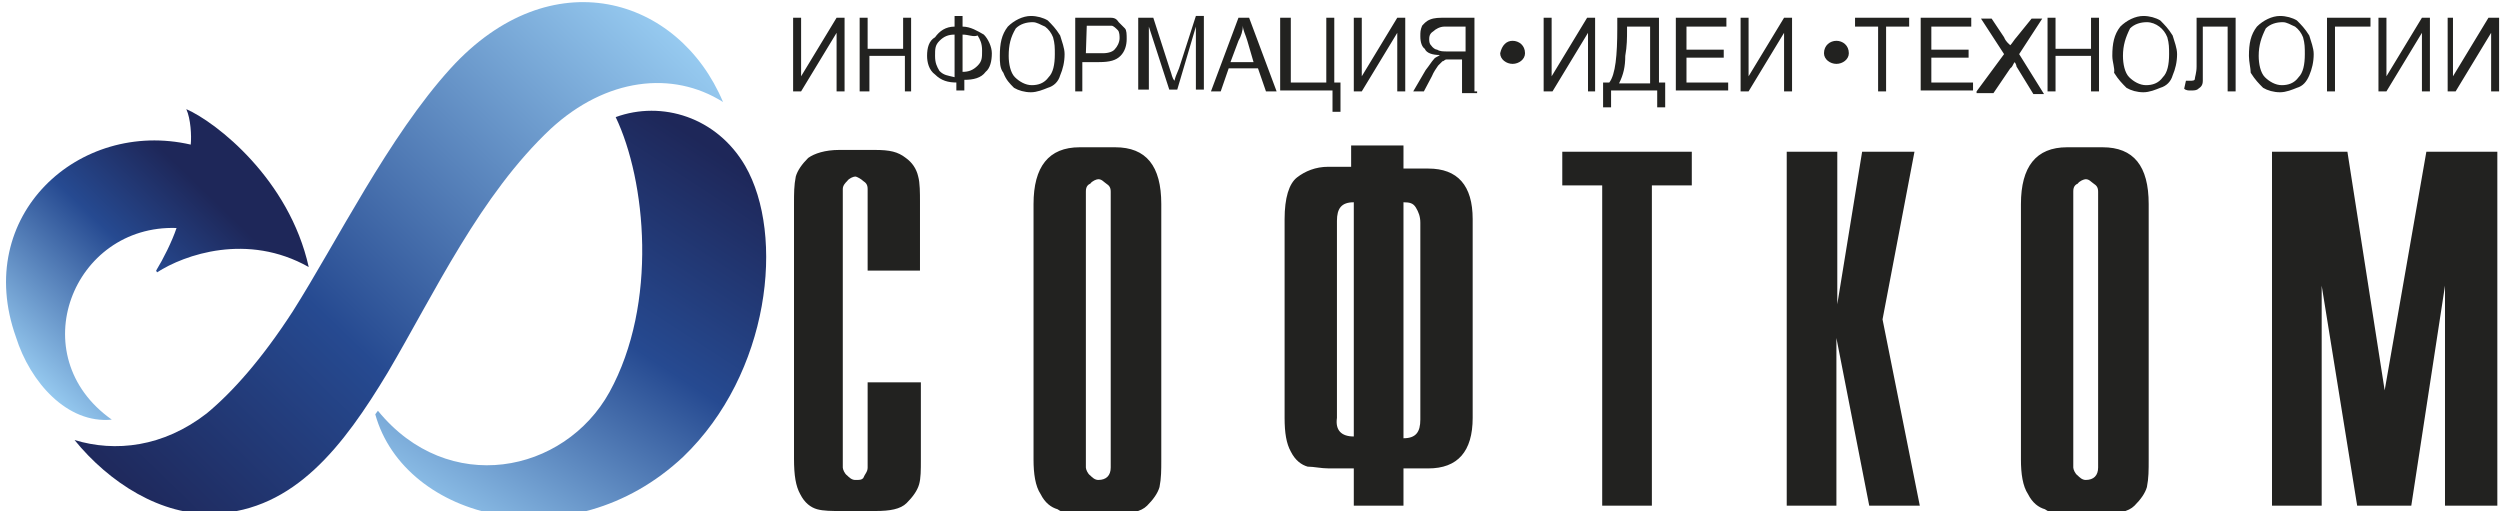 
<svg version="1.1" id="" xmlns="http://www.w3.org/2000/svg" xmlns:xlink="http://www.w3.org/1999/xlink" x="0px" y="0px"
	 viewBox="0 0 281.8 57.6" style="enable-background:new 0 0 281.8 57.6;" xml:space="preserve">
<style type="text/css">
	.st0{fill:url(#SVGID_1_);}
	.st1{fill:url(#SVGID_2_);}
	.st2{fill:url(#SVGID_3_);}
	.st3{fill:#222220;}
</style>
			<linearGradient id="SVGID_1_" gradientUnits="userSpaceOnUse" x1="80.855" y1="70.87" x2="51.632" y2="25.87" gradientTransform="matrix(1 0 0 -1 0 88)">
			<stop  offset="0" style="stop-color:#1E2759"/>
			<stop  offset="0.44" style="stop-color:#264A91"/>
			<stop  offset="1" style="stop-color:#99CDF2"/>
		</linearGradient>
		<path class="st0" d="M42.3,46.7l0.3-0.4c7.9,9.7,21,7.1,26.1-2.1c5.5-10,4.1-23.9,0.7-31c5.2-1.9,11.4,0,14.6,5.5
			c4.5,7.8,2.8,23.4-7,32.8C64.3,63.4,45.6,58.6,42.3,46.7z"/>
		
			<linearGradient id="SVGID_2_" gradientUnits="userSpaceOnUse" x1="16.503" y1="27.993" x2="74.05" y2="87.584" gradientTransform="matrix(1 0 0 -1 0 88)">
			<stop  offset="0" style="stop-color:#1E2759"/>
			<stop  offset="0.38" style="stop-color:#264A91"/>
			<stop  offset="1" style="stop-color:#99CDF2"/>
		</linearGradient>
		<path class="st1" d="M8.4,49.6c3.9,4.8,9.8,8.6,15.8,8.3c9-0.4,14.5-7.6,19.5-15.9c5.3-9,10.4-20,18.4-27.5
			c6.2-5.7,13.7-6.6,19.4-3c-5-11.9-19.4-16.2-30.7-3.8C43.8,15.4,38,27.2,33,35.1c-3.5,5.4-6.8,9.1-9.7,11.5
			C18.4,50.4,13,51,8.4,49.6z"/>
		
			<linearGradient id="SVGID_3_" gradientUnits="userSpaceOnUse" x1="23.458" y1="66.127" x2="3.108" y2="45.053" gradientTransform="matrix(1 0 0 -1 0 88)">
			<stop  offset="0" style="stop-color:#1E2759"/>
			<stop  offset="0.37" style="stop-color:#264A91"/>
			<stop  offset="1" style="stop-color:#99CDF2"/>
		</linearGradient>
		<path class="st2" d="M12.6,47.3c-10.2-7.2-4.4-22,7.3-21.6c-0.5,1.5-1.5,3.5-2.3,4.8l0.1,0.2c3.1-2,10.2-4.5,17.1-0.6
			C32.6,20.2,24.4,13.8,21,12.3c0.5,1.1,0.6,3,0.5,4C8.9,13.4-3.1,24.3,1.8,38C3.4,43.1,7.6,47.8,12.6,47.3z"/>

		<path class="st3" d="M89.4,2h0.9v6.6l4-6.6h0.9v8.3h-0.9V3.7l-4,6.6h-0.9V2L89.4,2z M96.9,10.3V2h0.9v3.5h4V2h0.9v8.3h-0.7v-4h-4
			v4H96.9L96.9,10.3z M107.6,3V1.8h0.9V3c0.9,0,1.7,0.5,2.4,0.9c0.5,0.5,0.9,1.4,0.9,2.1c0,0.9-0.2,1.7-0.7,2.1
			c-0.5,0.7-1.4,0.9-2.4,0.9v1.2h-0.9V9.3c-0.9,0-1.7-0.2-2.4-0.9c-0.7-0.5-0.9-1.4-0.9-2.1c0-0.9,0.2-1.7,0.9-2.1
			C105.9,3.5,106.6,3,107.6,3L107.6,3z M108.5,3.9v4.2c0.7,0,1.2-0.2,1.7-0.7c0.5-0.5,0.5-0.9,0.5-1.7s-0.2-1.2-0.5-1.7
			C109.7,4.2,109.2,3.9,108.5,3.9L108.5,3.9z M107.6,3.9c-0.7,0-1.2,0.2-1.7,0.7c-0.5,0.5-0.5,0.9-0.5,1.7s0.2,1.2,0.5,1.7
			c0.5,0.5,0.9,0.5,1.7,0.7V3.9L107.6,3.9z M112.7,6.3c0-1.4,0.2-2.4,0.9-3.3c0.7-0.7,1.7-1.2,2.6-1.2c0.7,0,1.4,0.2,1.9,0.5
			c0.5,0.5,0.9,0.9,1.4,1.7c0.2,0.7,0.5,1.4,0.5,2.1c0,0.9-0.2,1.7-0.5,2.4c-0.2,0.7-0.7,1.2-1.4,1.4c-0.5,0.2-1.2,0.5-1.9,0.5
			c-0.7,0-1.4-0.2-1.9-0.5c-0.5-0.5-0.9-0.9-1.2-1.7C112.7,7.7,112.7,7,112.7,6.3L112.7,6.3z M113.7,6.3c0,0.9,0.2,1.9,0.7,2.4
			c0.5,0.5,1.2,0.9,1.9,0.9c0.7,0,1.4-0.2,1.9-0.9c0.5-0.5,0.7-1.4,0.7-2.6c0-0.7,0-1.2-0.2-1.9c-0.2-0.5-0.5-0.9-0.9-1.2
			c-0.5-0.2-0.9-0.5-1.4-0.5c-0.7,0-1.4,0.2-1.9,0.7C113.9,4.2,113.7,5.1,113.7,6.3L113.7,6.3z M121.2,10.3V2h2.8c0.5,0,0.9,0,1.2,0
			c0.5,0,0.7,0.2,0.9,0.5c0.2,0.2,0.5,0.5,0.7,0.7c0.2,0.2,0.2,0.7,0.2,1.2c0,0.7-0.2,1.4-0.7,1.9c-0.5,0.5-1.2,0.7-2.4,0.7h-1.9
			v3.3H121.2L121.2,10.3z M122.4,6h1.9c0.7,0,1.2-0.2,1.4-0.5c0.2-0.2,0.5-0.7,0.5-1.2c0-0.2,0-0.7-0.2-0.9
			c-0.2-0.2-0.5-0.5-0.7-0.5c-0.2,0-0.5,0-0.9,0h-1.9L122.4,6L122.4,6z M128.3,10.3V2h1.7l1.9,5.9c0.2,0.5,0.2,0.9,0.5,1.2
			c0-0.2,0.2-0.7,0.5-1.4l1.9-5.9h0.9v8.3h-0.9V3l-2.1,7.1h-0.9L129.5,3v7.1h-1.2V10.3z M136.5,10.3l3.1-8.3h1.2l3.1,8.3h-1.2
			l-0.9-2.6h-3.3l-0.9,2.6H136.5L136.5,10.3z M138.7,7h2.6l-0.7-2.4c-0.2-0.7-0.5-1.2-0.5-1.7c0,0.5-0.2,1.2-0.5,1.7L138.7,7
			L138.7,7z M144.6,2h0.9v7.3h4V2h0.9v7.3h0.7v3.3h-0.9v-2.4h-5.9V2H144.6z M152.6,2h0.9v6.6l4-6.6h0.9v8.3h-0.9V3.7l-4,6.6h-0.9V2
			L152.6,2z M166.2,10.3V2h-3.3c-0.7,0-1.2,0-1.7,0.2s-0.7,0.5-0.9,0.7c-0.2,0.5-0.2,0.7-0.2,1.2c0,0.7,0.2,1.2,0.5,1.4
			c0.2,0.5,0.9,0.7,1.7,0.7c-0.2,0.2-0.5,0.2-0.7,0.5c-0.2,0.2-0.5,0.7-0.9,1.2l-1.4,2.4h1.2l0.9-1.7c0.2-0.5,0.5-0.9,0.7-1.2
			c0.2-0.2,0.5-0.5,0.5-0.5c0.2,0,0.2-0.2,0.5-0.2c0.2,0,0.2,0,0.5,0h1.2v3.8h1.7V10.3z M165.3,5.8h-2.1c-0.5,0-0.9,0-1.2-0.2
			c-0.2,0-0.5-0.2-0.7-0.5c-0.2-0.2-0.2-0.5-0.2-0.7c0-0.5,0.2-0.7,0.5-0.9c0.2-0.2,0.7-0.5,1.2-0.5h2.4v2.8H165.3z M174,2h0.9v6.6
			l4-6.6h0.9v8.3H179V3.7l-4,6.6H174V2L174,2z M182.3,2h4.7v7.3h0.7v2.8h-0.9v-1.9h-5.2v1.9h-0.9V9.3h0.7c0.7-0.9,0.9-3.1,0.9-6.1V2
			L182.3,2z M186,3h-2.6v0.5c0,0.7,0,1.7-0.2,2.8c0,1.2-0.2,2.1-0.7,3.1h3.5L186,3L186,3z M188.9,10.3V2h5.7V3h-4.5v2.6h4.2v0.9
			h-4.2v2.8h4.7v0.9H188.9L188.9,10.3z M196.2,2h0.9v6.6l4-6.6h0.9v8.3h-0.9V3.7l-4,6.6h-0.9V2L196.2,2z M211.7,10.3V3h-2.6V2h6.1V3
			h-2.6v7.3H211.7L211.7,10.3z M216.5,10.3V2h5.7V3h-4.5v2.6h4.2v0.9h-4.2v2.8h4.7v0.9H216.5L216.5,10.3z M222.8,10.3l3.1-4.2
			l-2.6-4h1.2l1.4,2.1c0.2,0.5,0.5,0.7,0.7,0.9c0.2-0.2,0.5-0.7,0.7-0.9l1.7-2.1h1.2l-2.6,4l2.8,4.5h-1.2l-1.9-3.1
			c0-0.2-0.2-0.5-0.2-0.5c-0.2,0.2-0.2,0.5-0.5,0.7l-1.9,2.8h-1.9V10.3z M230.8,10.3V2h0.9v3.5h4V2h0.9v8.3h-0.9v-4h-4v4H230.8
			L230.8,10.3z M238.1,6.3c0-1.4,0.2-2.4,0.9-3.3c0.7-0.7,1.7-1.2,2.6-1.2c0.7,0,1.4,0.2,1.9,0.5c0.5,0.5,0.9,0.9,1.4,1.7
			c0.2,0.7,0.5,1.4,0.5,2.1c0,0.9-0.2,1.7-0.5,2.4c-0.2,0.7-0.7,1.2-1.4,1.4c-0.5,0.2-1.2,0.5-1.9,0.5c-0.7,0-1.4-0.2-1.9-0.5
			c-0.5-0.5-0.9-0.9-1.4-1.7C238.4,7.7,238.1,7,238.1,6.3L238.1,6.3z M239.3,6.3c0,0.9,0.2,1.9,0.7,2.4c0.5,0.5,1.2,0.9,1.9,0.9
			c0.7,0,1.4-0.2,1.9-0.9c0.5-0.5,0.7-1.4,0.7-2.6c0-0.7,0-1.2-0.2-1.9c-0.2-0.5-0.5-0.9-0.9-1.2s-0.9-0.5-1.4-0.5
			c-0.7,0-1.4,0.2-1.9,0.7C239.6,4.2,239.3,5.1,239.3,6.3L239.3,6.3z M247.3,2h4.7v8.3h-0.9V3h-2.8v4.2c0,0.9,0,1.4,0,1.9
			c0,0.5-0.2,0.7-0.5,0.9c-0.2,0.2-0.5,0.2-0.9,0.2c-0.2,0-0.5,0-0.7-0.2l0.2-0.9c0.2,0,0.2,0,0.5,0c0.2,0,0.5,0,0.5-0.2
			s0.2-0.7,0.2-1.4V2H247.3z M253.5,6.3c0-1.4,0.2-2.4,0.9-3.3c0.7-0.7,1.7-1.2,2.6-1.2c0.7,0,1.4,0.2,1.9,0.5
			c0.5,0.5,0.9,0.9,1.4,1.7c0.2,0.7,0.5,1.4,0.5,2.1c0,0.9-0.2,1.7-0.5,2.4s-0.7,1.2-1.4,1.4c-0.5,0.2-1.2,0.5-1.9,0.5
			s-1.4-0.2-1.9-0.5c-0.5-0.5-0.9-0.9-1.4-1.7C253.7,7.7,253.5,7,253.5,6.3L253.5,6.3z M254.6,6.3c0,0.9,0.2,1.9,0.7,2.4
			c0.5,0.5,1.2,0.9,1.9,0.9c0.7,0,1.4-0.2,1.9-0.9c0.5-0.5,0.7-1.4,0.7-2.6c0-0.7,0-1.2-0.2-1.9c-0.2-0.5-0.5-0.9-0.9-1.2
			c-0.5-0.2-0.9-0.5-1.4-0.5c-0.7,0-1.4,0.2-1.9,0.7C254.9,4.2,254.6,5.1,254.6,6.3L254.6,6.3z M262.2,2h5V3h-4v7.3h-0.9V2L262.2,2z
			 M268.1,2h0.9v6.6l4-6.6h0.9v8.3H273V3.7l-4,6.6h-0.9V2L268.1,2z M275.6,2h0.9v6.6l4-6.6h1.2v8.3h-0.9V3.7l-4,6.6h-0.9V2H275.6z"
			/>
		<path class="st3" d="M207,4.6c0.7,0,1.4,0.5,1.4,1.4c0,0.7-0.7,1.2-1.4,1.2c-0.7,0-1.4-0.5-1.4-1.2C205.6,5.1,206.3,4.6,207,4.6z"
			/>
		<path class="st3" d="M170.5,4.6c0.7,0,1.4,0.5,1.4,1.4c0,0.7-0.7,1.2-1.4,1.2s-1.4-0.5-1.4-1.2C169.3,5.1,169.8,4.6,170.5,4.6z"/>

	<path class="st3" d="M97.9,43.1h5.9v8.7c0,1.2,0,2.1-0.2,2.8c-0.2,0.7-0.7,1.4-1.4,2.1s-1.9,0.9-3.5,0.9h-4c-0.9,0-1.9,0-2.6-0.2
		c-0.7-0.2-1.4-0.7-1.9-1.7c-0.5-0.9-0.7-2.1-0.7-4V23c0-1.2,0-2.1,0.2-3.1c0.2-0.7,0.7-1.4,1.4-2.1c0.7-0.5,1.9-0.9,3.5-0.9h4
		c1.7,0,2.6,0.2,3.5,0.9c0.7,0.5,1.2,1.2,1.4,2.1c0.2,0.7,0.2,1.9,0.2,2.8v7.8h-5.9v-9.2c0-0.5-0.2-0.7-0.5-0.9
		c-0.2-0.2-0.7-0.5-0.9-0.5c-0.2,0-0.7,0.2-0.9,0.5c-0.2,0.2-0.5,0.5-0.5,0.9v31.4c0,0.2,0.2,0.7,0.5,0.9c0.2,0.2,0.5,0.5,0.9,0.5
		c0.5,0,0.7,0,0.9-0.2c0.2-0.5,0.5-0.7,0.5-1.2V43.1L97.9,43.1z M116.5,51.8V23c0-4.2,1.7-6.4,5.2-6.4h4c3.5,0,5.2,2.1,5.2,6.4v28.8
		c0,1.2,0,2.1-0.2,3.1c-0.2,0.7-0.7,1.4-1.4,2.1s-1.9,0.9-3.5,0.9h-4c-1.2,0-1.9,0-2.6-0.5c-0.7-0.2-1.4-0.7-1.9-1.7
		C116.7,54.8,116.5,53.4,116.5,51.8L116.5,51.8z M122.4,21.6v31.1c0,0.2,0.2,0.7,0.5,0.9c0.2,0.2,0.5,0.5,0.9,0.5
		c0.9,0,1.4-0.5,1.4-1.4V21.6c0-0.5-0.2-0.7-0.5-0.9s-0.5-0.5-0.9-0.5c-0.2,0-0.7,0.2-0.9,0.5C122.4,20.9,122.4,21.4,122.4,21.6
		L122.4,21.6z M152.6,57v-4.2h-2.8c-0.9,0-1.7-0.2-2.4-0.2c-0.7-0.2-1.4-0.7-1.9-1.7c-0.5-0.9-0.7-2.1-0.7-3.8V24.7
		c0-2.4,0.5-4,1.4-4.7c0.9-0.7,2.1-1.2,3.5-1.2h2.6v-2.4h5.9V19h2.8c3.3,0,5,1.9,5,5.7v22.4c0,3.8-1.7,5.7-5,5.7h-2.8V57L152.6,57
		L152.6,57z M152.6,49.2V22.8c-1.4,0-1.9,0.7-1.9,2.1v22.2C150.5,48.5,151.2,49.2,152.6,49.2L152.6,49.2z M158.2,22.8v26.6
		c1.4,0,1.9-0.7,1.9-2.1V25.1c0-0.7-0.2-1.2-0.5-1.7S158.9,22.8,158.2,22.8L158.2,22.8z M180.6,57V20.9h-4.5v-3.8h14.6v3.8h-4.5V57
		L180.6,57L180.6,57z M201.4,57V17.1h5.7v17.2l2.8-17.2h5.9L212.2,36l4.2,21h-5.7L207,38.1V57L201.4,57L201.4,57z M227.8,51.8V23
		c0-4.2,1.7-6.4,5.2-6.4h4c3.5,0,5.2,2.1,5.2,6.4v28.8c0,1.2,0,2.1-0.2,3.1c-0.2,0.7-0.7,1.4-1.4,2.1c-0.7,0.7-1.9,0.9-3.5,0.9h-4
		c-1.2,0-1.9,0-2.6-0.5c-0.7-0.2-1.4-0.7-1.9-1.7C228,54.8,227.8,53.4,227.8,51.8L227.8,51.8z M233.7,21.6v31.1
		c0,0.2,0.2,0.7,0.5,0.9c0.2,0.2,0.5,0.5,0.9,0.5c0.9,0,1.4-0.5,1.4-1.4V21.6c0-0.5-0.2-0.7-0.5-0.9s-0.5-0.5-0.9-0.5
		c-0.2,0-0.7,0.2-0.9,0.5C233.7,20.9,233.7,21.4,233.7,21.6L233.7,21.6z M256.1,57V17.1h8.5l4.2,26.9l4.7-26.9h8V57h-5.9V32.2
		L271.8,57h-6.1l-4-24.8V57H256.1z"/>

</svg>
